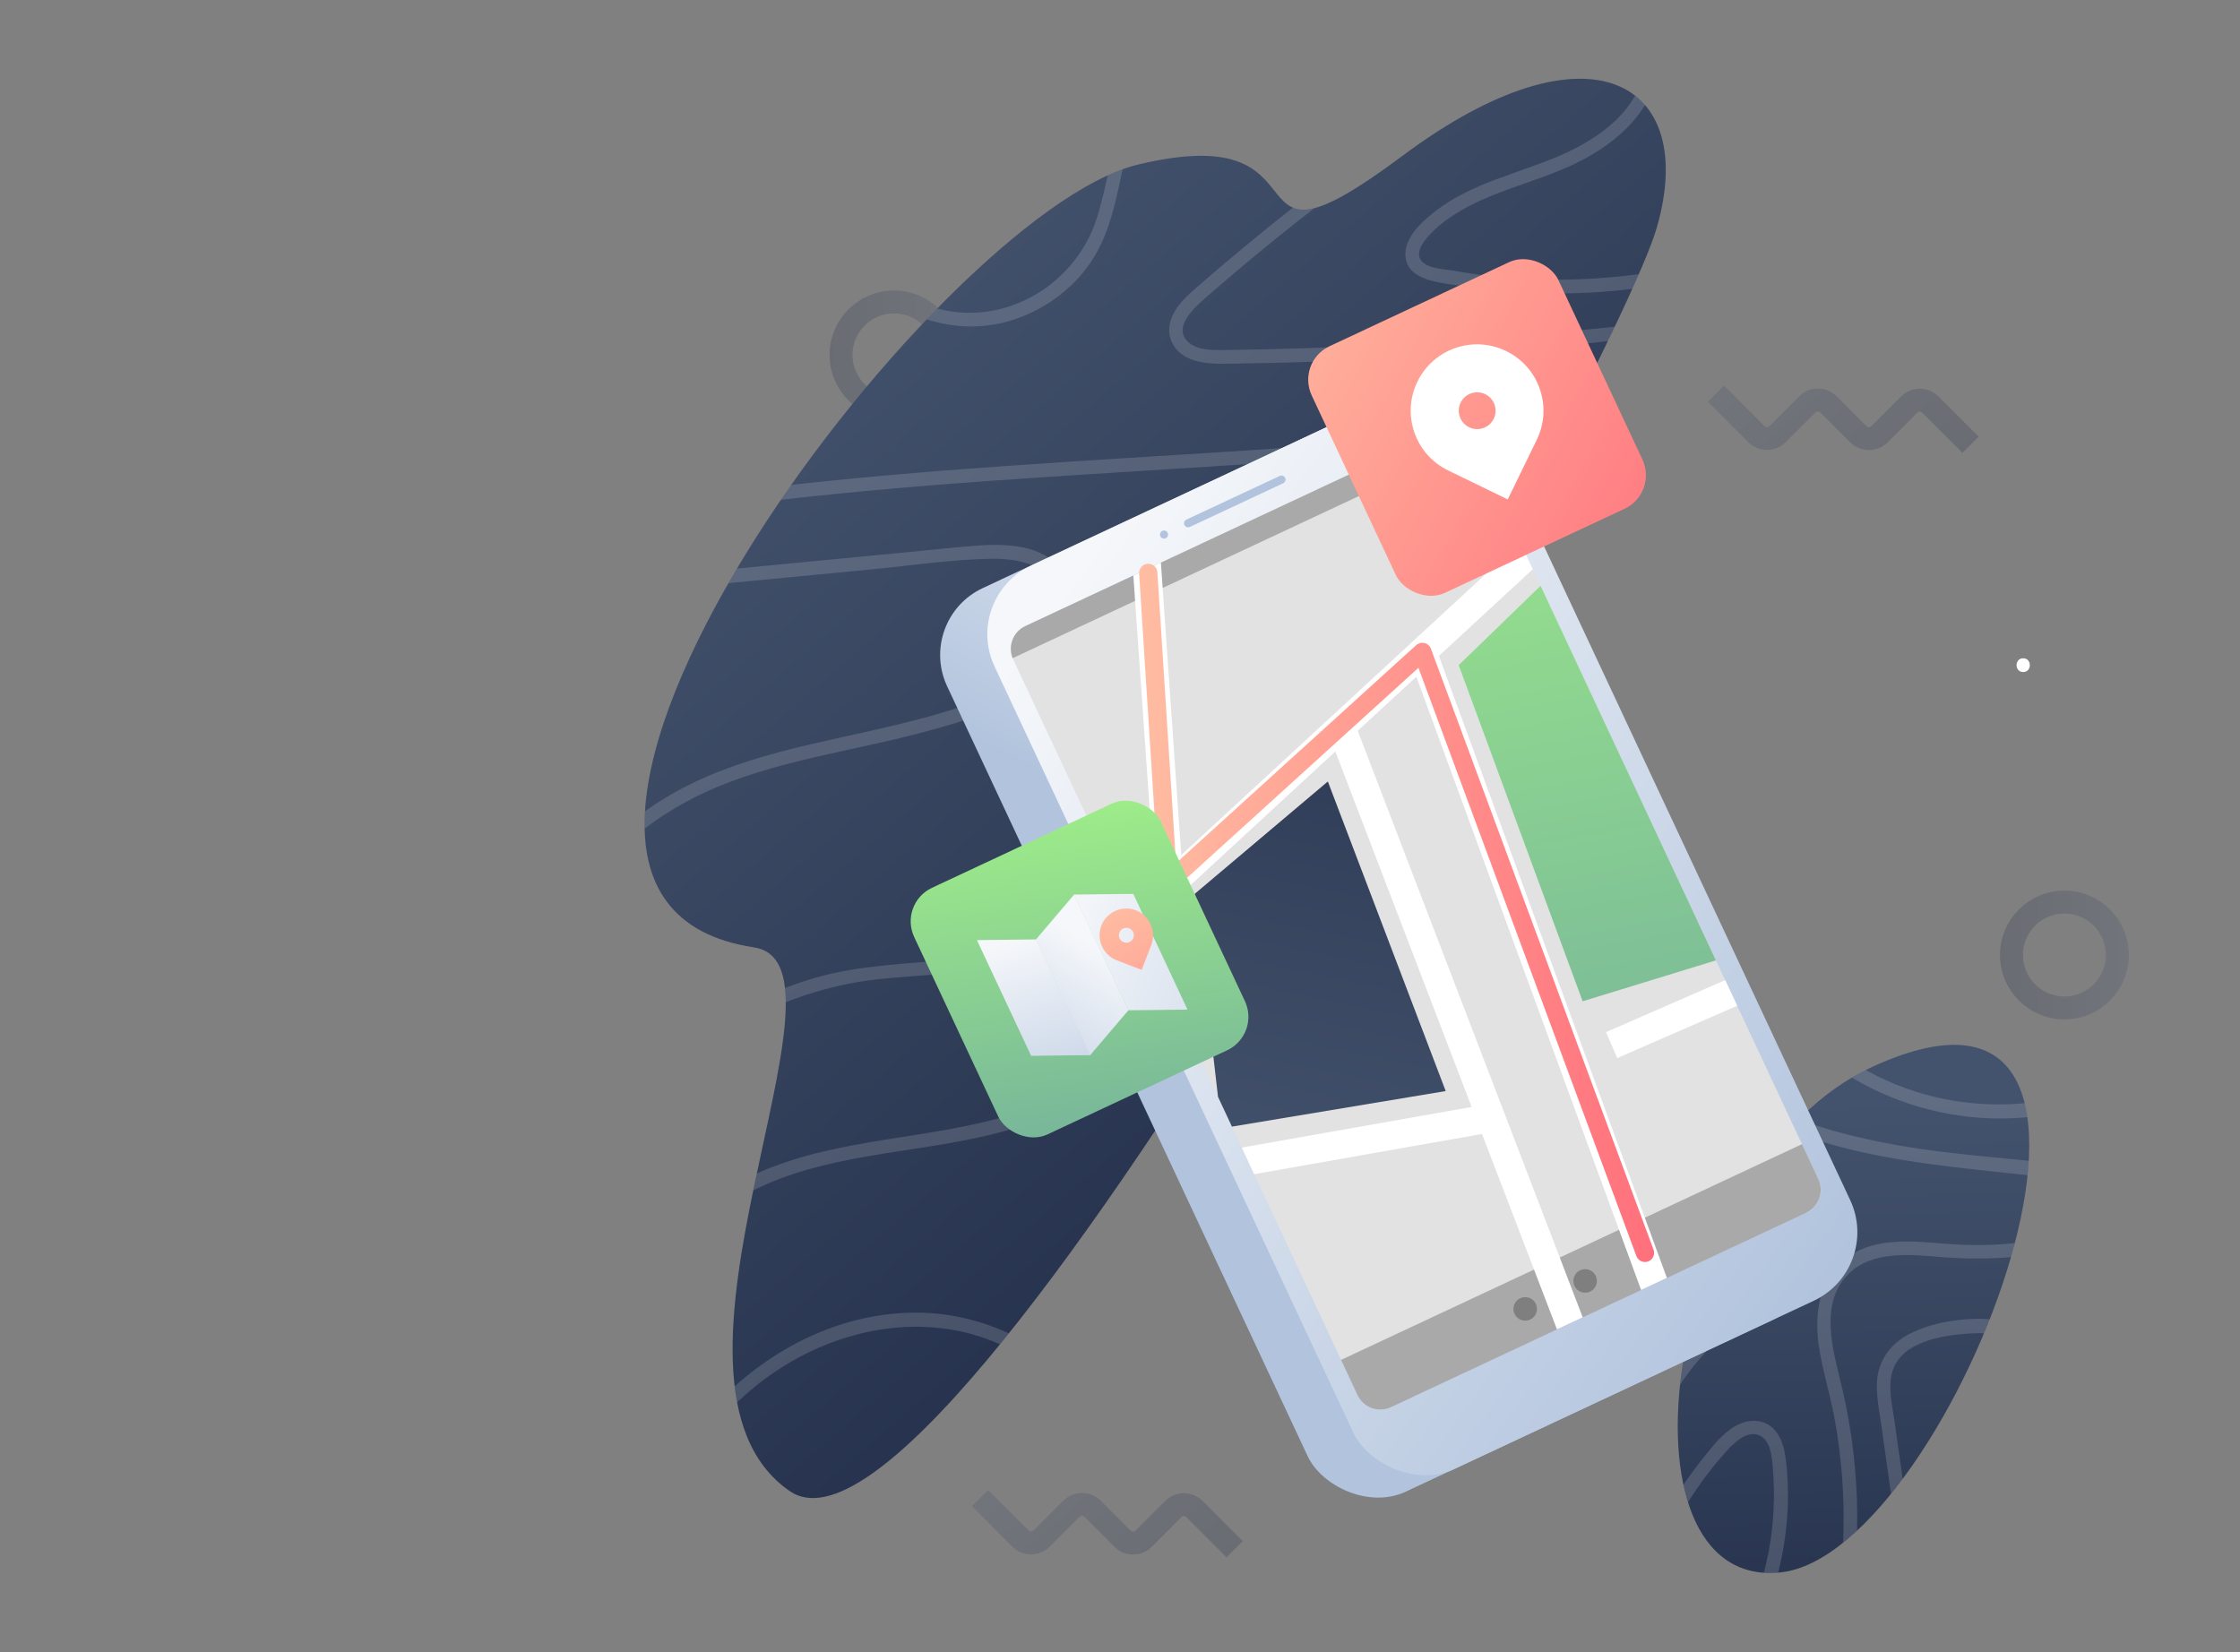 <?xml version="1.0" encoding="UTF-8"?>
<svg xmlns="http://www.w3.org/2000/svg" xmlns:xlink="http://www.w3.org/1999/xlink" viewBox="0 0 296.11 218.46">
  <rect x="0" y="0" width="296.11" height="218.46" fill="#808080" stroke="none"/>
  <defs>
    <style>
      .cls-1 {
        fill: url(#linear-gradient-15);
      }

      .cls-2 {
        fill: url(#linear-gradient-13);
      }

      .cls-3 {
        fill: url(#linear-gradient-10);
      }

      .cls-4 {
        fill: #fff;
      }

      .cls-5 {
        stroke: url(#linear-gradient-11);
      }

      .cls-5, .cls-6, .cls-7, .cls-8, .cls-9, .cls-10 {
        fill: none;
      }

      .cls-5, .cls-6, .cls-11, .cls-9, .cls-10 {
        opacity: .25;
      }

      .cls-5, .cls-6, .cls-9, .cls-10 {
        stroke-miterlimit: 10;
        stroke-width: 3.03px;
      }

      .cls-12 {
        fill: #e2e2e2;
      }

      .cls-6 {
        stroke: url(#linear-gradient-2);
      }

      .cls-13 {
        fill: url(#linear-gradient-4);
      }

      .cls-14 {
        opacity: .15;
      }

      .cls-14, .cls-11 {
        mix-blend-mode: overlay;
      }

      .cls-15 {
        fill: url(#linear-gradient-3);
      }

      .cls-16 {
        clip-path: url(#clippath-1);
      }

      .cls-17 {
        fill: url(#linear-gradient-5);
      }

      .cls-18 {
        isolation: isolate;
      }

      .cls-19 {
        fill: #b1c3dd;
      }

      .cls-8 {
        stroke: url(#linear-gradient-9);
        stroke-linecap: round;
        stroke-linejoin: round;
        stroke-width: 2.42px;
      }

      .cls-20 {
        fill: url(#linear-gradient-8);
      }

      .cls-9 {
        stroke: url(#linear-gradient-12);
      }

      .cls-21 {
        fill: url(#linear-gradient-14);
      }

      .cls-22 {
        fill: url(#linear-gradient-17);
      }

      .cls-23 {
        fill: url(#linear-gradient-7);
      }

      .cls-10 {
        stroke: url(#linear-gradient);
      }

      .cls-24 {
        fill: url(#linear-gradient-6);
      }

      .cls-25 {
        fill: url(#linear-gradient-16);
      }

      .cls-26 {
        clip-path: url(#clippath);
      }
    </style>
    <linearGradient id="linear-gradient" x1="109.66" y1="46.92" x2="126.69" y2="46.92" gradientUnits="userSpaceOnUse">
      <stop offset="0" stop-color="#25314c"/>
      <stop offset="1" stop-color="#44536d"/>
    </linearGradient>
    <linearGradient id="linear-gradient-2" x1="264.38" y1="126.26" x2="281.41" y2="126.26" xlink:href="#linear-gradient"/>
    <linearGradient id="linear-gradient-3" x1="192.51" y1="142.36" x2="103.49" y2="39.54" xlink:href="#linear-gradient"/>
    <clipPath id="clippath">
      <path class="cls-7" d="M99.65,125.25c14.97,2.25-16.32,57.35,4.75,71.89,21.07,14.54,109.06-147.77,114.62-167.06,5.56-19.29-8.94-27.89-33.59-9.5-24.65,18.4-8.03-5.34-35.03,1.19-27,6.53-94.66,96.88-50.74,103.48Z"/>
    </clipPath>
    <linearGradient id="linear-gradient-4" x1="245.89" y1="217.19" x2="244.56" y2="145.53" xlink:href="#linear-gradient"/>
    <clipPath id="clippath-1">
      <path class="cls-7" d="M247.52,141.04c-27.71,12.74-35.01,69.22-12.17,66.85,22.85-2.37,54.3-86.22,12.17-66.85Z"/>
    </clipPath>
    <linearGradient id="linear-gradient-5" x1="209.37" y1="70.36" x2="182.58" y2="124.82" gradientTransform="translate(70.69 -65.2) rotate(25.09)" gradientUnits="userSpaceOnUse">
      <stop offset="0" stop-color="#f5f7fa"/>
      <stop offset="1" stop-color="#b1c3dd"/>
    </linearGradient>
    <linearGradient id="linear-gradient-6" x1="135.13" y1="85.39" x2="246.14" y2="165.14" gradientTransform="translate(70.05 -68.08) rotate(25.09)" xlink:href="#linear-gradient-5"/>
    <linearGradient id="linear-gradient-7" x1="191.49" y1="9.53" x2="240.74" y2="272.44" gradientUnits="userSpaceOnUse">
      <stop offset="0" stop-color="#abff83"/>
      <stop offset="1" stop-color="#4a75ae"/>
    </linearGradient>
    <linearGradient id="linear-gradient-8" x1="187.52" y1="67.4" x2="168.53" y2="160.57" xlink:href="#linear-gradient"/>
    <linearGradient id="linear-gradient-9" x1="150.58" y1="120.7" x2="218.67" y2="120.7" gradientUnits="userSpaceOnUse">
      <stop offset="0" stop-color="#ffbda2"/>
      <stop offset="1" stop-color="#ff707c"/>
    </linearGradient>
    <linearGradient id="linear-gradient-10" x1="137.47" y1="91.85" x2="153.21" y2="200.89" gradientTransform="translate(67.79 -48.42) rotate(25.09)" xlink:href="#linear-gradient-7"/>
    <linearGradient id="linear-gradient-11" x1="252.63" y1="65.76" x2="234.72" y2="45.07" xlink:href="#linear-gradient"/>
    <linearGradient id="linear-gradient-12" x1="155.34" y1="211.78" x2="137.43" y2="191.09" xlink:href="#linear-gradient"/>
    <linearGradient id="linear-gradient-13" x1="160.82" y1="38.09" x2="228.87" y2="74.52" gradientTransform="translate(42.39 -77.46) rotate(25.09)" xlink:href="#linear-gradient-9"/>
    <linearGradient id="linear-gradient-14" x1="2159.65" y1="-2373.13" x2="2154.1" y2="-2343.2" gradientTransform="translate(-813.8 3189.52) rotate(-25.11)" xlink:href="#linear-gradient-5"/>
    <linearGradient id="linear-gradient-15" x1="2165.07" y1="-2372.78" x2="2203.33" y2="-2333.07" gradientTransform="translate(-813.8 3189.52) rotate(-25.11)" xlink:href="#linear-gradient-5"/>
    <linearGradient id="linear-gradient-16" x1="11580.2" y1="-4534.48" x2="11601.06" y2="-4523.3" gradientTransform="translate(10317.7 -5472.89) rotate(130.38) scale(1.1 -.91) skewX(20.68)" xlink:href="#linear-gradient-5"/>
    <linearGradient id="linear-gradient-17" x1="2172.47" y1="-2372.05" x2="2175.36" y2="-2330.04" gradientTransform="translate(-813.8 3189.52) rotate(-25.11)" xlink:href="#linear-gradient-9"/>
  </defs>
  <g class="cls-18">
    <g id="Layer_2" data-name="Layer 2">
      <g id="Layer_1-2" data-name="Layer 1">
        <g>
          <circle class="cls-10" cx="118.18" cy="46.92" r="7"/>
          <circle class="cls-6" cx="272.9" cy="126.26" r="7"/>
          <path class="cls-4" d="M267.45,88.85c1.17,0,1.17-1.82,0-1.82s-1.17,1.82,0,1.82h0Z"/>
          <g>
            <path class="cls-15" d="M99.65,125.25c14.97,2.25-16.32,57.35,4.75,71.89,21.07,14.54,109.06-147.77,114.62-167.06,5.56-19.29-8.94-27.89-33.59-9.5-24.65,18.4-8.03-5.34-35.03,1.19-27,6.53-94.66,96.88-50.74,103.48Z"/>
            <g class="cls-14">
              <g class="cls-26">
                <g>
                  <path class="cls-4" d="M234.54,8.86c-1.99,8.56-4.24,17.2-8.31,25.04s-10.19,14.47-18.34,18.36-17.87,5.28-27.05,6.09c-10.57.93-21.17,1.53-31.75,2.2-21.44,1.35-42.92,2.77-64.14,6.23-10.52,1.71-20.97,3.92-31.22,6.88-9.1,2.63-18.11,5.93-26.3,10.75-7.86,4.62-14.88,10.67-19.9,18.33C2.77,110.01-.24,118.66.01,127.41c.06,2.15.33,4.29.77,6.39.24,1.14,1.99.66,1.75-.48-1.86-8.86.1-18.03,4.33-25.93s11.04-14.76,18.8-19.77,16.99-8.72,26.11-11.49c10.02-3.05,20.29-5.31,30.61-7.09,21.26-3.67,42.81-5.16,64.32-6.52,10.64-.67,21.28-1.3,31.91-2.16,9.01-.73,18.2-1.73,26.69-5.02s15.01-8.57,19.84-15.94,7.44-15.44,9.59-23.67c.55-2.12,1.07-4.25,1.56-6.38.26-1.14-1.49-1.62-1.75-.48h0Z"/>
                  <path class="cls-4" d="M79.62,78.7c11.66-1.12,23.32-2.24,34.97-3.36,5.45-.52,10.98-1.37,16.46-1.47,4.36-.08,9.36,1.34,9.61,6.51s-3.61,8.44-7.65,10.53c-4.62,2.39-9.77,3.78-14.8,4.99-9.78,2.36-20,3.84-28.9,8.8-8.15,4.54-15.25,11.89-16.28,21.53-.12,1.16,1.69,1.15,1.82,0,.98-9.23,8.24-16.15,16.03-20.32,9.41-5.04,20.27-6.25,30.46-8.92,8-2.1,20.8-5.67,21.14-15.9.15-4.47-2.9-7.82-7.17-8.7-2.13-.44-4.32-.4-6.48-.23-2.85.22-5.69.54-8.53.81-13.56,1.3-27.12,2.61-40.68,3.91-1.15.11-1.16,1.93,0,1.82h0Z"/>
                  <path class="cls-4" d="M73.07,153.9c9.45-8.33,19.3-16.99,31.23-21.56,2.93-1.12,5.96-1.98,9.06-2.5s6.3-.69,9.46-.94c5.82-.46,11.97-1.15,16.86-4.64s7.27-8.44,9.6-13.49c2.44-5.3,4.92-10.43,8.72-14.92,7.43-8.8,18.02-14.9,29.45-16.57,13.63-1.99,27.99,2.36,38.28,11.48.87.77,2.16-.51,1.28-1.28-9.2-8.15-21.4-12.65-33.7-12.47-11.71.17-23.04,4.82-31.76,12.59-4.35,3.88-8.04,8.54-10.74,13.71s-4.62,11.14-8.36,15.83c-4.01,5.02-9.8,6.91-15.99,7.62s-12.63.75-18.77,2.54c-13.93,4.07-25.23,13.92-35.89,23.33-.88.77.41,2.06,1.28,1.28h0Z"/>
                  <path class="cls-4" d="M201.94,96.65c-9.84-.8-19.84,1.93-28.05,7.38-4.01,2.66-7.59,5.95-10.52,9.76-3.12,4.06-5.33,8.67-7.64,13.21s-4.77,9.15-8.42,12.79-8.68,6.1-13.75,7.63c-10.73,3.22-22.29,2.98-32.7,7.37-9.57,4.04-18.55,13.97-15.6,25.08.3,1.13,2.05.65,1.75-.48-2.67-10.04,5.6-19.01,14.15-22.76,9.96-4.37,21.14-4.22,31.52-7.06,4.76-1.3,9.42-3.21,13.35-6.24s6.7-6.98,9.06-11.21,4.44-8.98,7.03-13.26,5.73-7.86,9.52-10.93c8.45-6.83,19.47-10.32,30.3-9.44,1.17.09,1.16-1.72,0-1.82h0Z"/>
                  <path class="cls-4" d="M84.7,206.49c3.34-10.09,9.3-19.68,18.37-25.54,8.82-5.7,20.19-7.59,29.86-2.87,4.98,2.43,9.11,6.32,11.52,11.33.51,1.05,2.07.13,1.57-.92-4.52-9.39-14.81-14.99-25.06-14.95-11.61.05-22.26,6.52-29.23,15.53-3.92,5.07-6.77,10.86-8.78,16.93-.37,1.11,1.39,1.59,1.75.48h0Z"/>
                  <path class="cls-4" d="M110.8,31.92c3.76,8.19,13.25,12.93,22.03,10.68,4.26-1.09,8.14-3.65,10.8-7.15,3.18-4.17,3.93-9.34,5.04-14.32s3.22-10.96,8.58-12.72c1.11-.36.63-2.12-.48-1.75-9.49,3.12-9.25,14.68-11.88,22.49-2.95,8.76-12.46,14.24-21.48,11.5-4.86-1.48-8.92-5.03-11.04-9.64-.49-1.06-2.05-.14-1.57.92h0Z"/>
                  <path class="cls-4" d="M211.34.13c-18.67,10.73-36.3,23.25-52.56,37.35-1.69,1.47-3.73,3.11-4.16,5.45-.33,1.82.64,3.48,2.25,4.31,1.76.91,3.85.87,5.77.84,2.95-.04,5.9-.11,8.85-.19,11.64-.35,23.27-1.07,34.86-2.16,12.98-1.22,25.92-2.9,38.78-5.03,1.15-.19.66-1.94-.48-1.75-21.69,3.59-43.58,5.87-65.54,6.84-5.49.24-10.98.4-16.48.48-1.77.02-4.28.23-5.65-1.14-1.95-1.95.99-4.54,2.39-5.76,7.72-6.76,15.79-13.14,24.12-19.14,9.26-6.67,18.87-12.85,28.76-18.53,1.01-.58.1-2.15-.92-1.57h0Z"/>
                  <path class="cls-4" d="M217.44,8.28c-.38,6.11-6.13,10.1-11.27,12.31-5.51,2.37-11.59,3.59-16.43,7.33-1.9,1.47-4.61,3.93-3.82,6.65s5.22,2.9,7.53,3.26c6.89,1.06,13.89,1.25,20.83.53,7.98-.83,15.8-2.81,23.2-5.92,1.06-.45.6-2.2-.48-1.75-12.51,5.26-26.25,7.28-39.74,5.83-1.7-.18-3.4-.43-5.09-.73-1.2-.21-3.33-.26-4.22-1.24-1.12-1.24.61-3.13,1.46-3.96,1.13-1.1,2.4-2,3.76-2.79,4.9-2.82,10.54-3.89,15.57-6.42s10.13-6.94,10.52-13.11c.07-1.17-1.74-1.16-1.82,0h0Z"/>
                </g>
              </g>
            </g>
          </g>
          <g>
            <path class="cls-13" d="M247.52,141.04c-27.71,12.74-35.01,69.22-12.17,66.85,22.85-2.37,54.3-86.22,12.17-66.85Z"/>
            <g class="cls-14">
              <g class="cls-16">
                <g>
                  <path class="cls-4" d="M213.77,129.42c5.45,12.88,18.94,19.86,31.93,22.81,8.22,1.86,16.65,2.49,25.01,3.42,7.44.83,15.76,1.62,20.29,8.41,5.14,7.69,3.5,17.39-.1,25.34-.48,1.06,1.09,1.98,1.57.92,3.19-7.04,5.03-15.17,2.34-22.68-1.17-3.26-3.11-6.28-5.82-8.47-2.86-2.31-6.38-3.51-9.95-4.2-8.31-1.61-16.85-1.83-25.22-3.08-7.76-1.16-15.5-3.01-22.45-6.77s-12.93-9.27-16.03-16.62c-.45-1.07-2.02-.15-1.57.92h0Z"/>
                  <path class="cls-4" d="M274.25,162.7c-5.61,1.78-11.29,2.2-17.14,1.73-4.19-.34-9.09-.86-12.76,1.67-4.09,2.82-4.59,8.01-3.81,12.53.5,2.89,1.36,5.7,1.91,8.58s.94,6.04,1.13,9.09c.4,6.66-.1,13.34-1.48,19.87-.24,1.14,1.51,1.63,1.75.48,2.31-10.92,2.22-22.27-.34-33.15-1.1-4.7-3.14-10.96.75-14.98,3.15-3.25,8.38-2.65,12.47-2.32,6.14.49,12.1.1,17.99-1.77,1.11-.35.64-2.11-.48-1.75h0Z"/>
                  <path class="cls-4" d="M253.38,208.72c-.66-4.69-1.33-9.39-1.99-14.08-.32-2.27-.64-4.53-.96-6.8-.3-2.1-.91-4.52-.24-6.61,1.22-3.83,6.48-4.67,9.9-4.91,4.39-.31,8.81.5,12.81,2.35,1.05.49,1.98-1.08.92-1.57-6.26-2.9-14.43-3.91-20.89-.99-2.89,1.3-4.75,3.68-4.82,6.91-.04,1.85.35,3.72.61,5.55.3,2.1.6,4.21.89,6.31.68,4.77,1.35,9.55,2.03,14.32.16,1.15,1.91.66,1.75-.48h0Z"/>
                  <path class="cls-4" d="M218.67,154.5c4.02,1.6,8.46,3.36,10.9,7.17,2.3,3.59,1.52,7.36-.87,10.65s-5.29,5.73-7.55,8.93-4.06,6.85-5.27,10.63c-1.4,4.38-2,8.99-1.78,13.58.05,1.16,1.87,1.17,1.82,0-.41-8.85,2.37-17.79,7.89-24.75,2.46-3.1,5.62-5.69,7.57-9.18s1.93-7.41-.23-10.78c-2.72-4.25-7.48-6.22-11.98-8-1.09-.43-1.56,1.33-.48,1.75h0Z"/>
                  <path class="cls-4" d="M217.56,210.78c2.17-6.89,5.74-13.45,10.58-18.83,1.01-1.12,2.78-2.92,4.45-2.17,1.48.67,1.64,2.83,1.76,4.23.32,3.71.14,7.47-.55,11.13-.79,4.18-2.21,8.2-4.21,11.95-.55,1.03,1.02,1.95,1.57.92,4.04-7.57,5.99-16.53,4.9-25.09-.19-1.51-.6-3.13-1.78-4.18s-2.9-1.13-4.35-.47c-1.79.81-3.09,2.4-4.3,3.88-1.36,1.66-2.62,3.39-3.78,5.2-2.58,4.03-4.58,8.41-6.02,12.97-.35,1.12,1.4,1.6,1.75.48h0Z"/>
                  <path class="cls-4" d="M234.6,133.56c9.36,11.8,25.18,16.98,39.7,12.98,4.18-1.15,8.15-3.02,11.7-5.51.95-.67.04-2.24-.92-1.57-12.05,8.43-28.19,8.79-40.53.75-3.31-2.16-6.22-4.85-8.67-7.94-.73-.92-2,.38-1.28,1.28h0Z"/>
                </g>
              </g>
            </g>
          </g>
          <g>
            <rect class="cls-17" x="145.61" y="60.31" width="72.52" height="131.9" rx="9.76" ry="9.76" transform="translate(-36.38 89.02) rotate(-25.09)"/>
            <rect class="cls-24" x="151.76" y="57.44" width="72.52" height="131.9" rx="10.01" ry="10.01" transform="translate(-34.58 91.36) rotate(-25.09)"/>
            <path class="cls-12" d="M238.77,160.33l-18.42,8.62-3.41,1.59-7.73,3.62-3.4,1.59-21.93,10.26c-1.67.78-3.65.06-4.43-1.6l-13.66-29.18-1.64-3.51-2.28-4.87-.86-1.84-3.08-6.58-4.42-9.43-19.57-41.81c-.03-.06-.05-.12-.08-.17-.65-1.63.07-3.5,1.68-4.25l14.28-6.68,3.64-1.7,36.98-17.31c1.61-.75,3.51-.11,4.34,1.43.03.05.06.12.08.17l6.1,13.03,1.67,3.56,6.68,14.27,16.29,34.79,2.46,5.27,1.59,3.39,10.74,22.93c.78,1.67.06,3.65-1.6,4.43Z"/>
            <g>
              <path class="cls-19" d="M154.36,70.45c.12.27,0,.58-.26.71s-.58,0-.71-.26,0-.58.26-.71.58,0,.71.26Z"/>
              <path class="cls-19" d="M169.63,63.89l-12.35,5.78c-.27.12-.58,0-.71-.26h0c-.12-.27,0-.58.26-.71l12.35-5.78c.27-.12.58,0,.71.26h0c.12.27,0,.58-.26.71Z"/>
            </g>
            <path class="cls-11" d="M238.2,151.26l2.17,4.64c.78,1.67.06,3.65-1.6,4.43l-54.89,25.7c-1.67.78-3.65.06-4.43-1.6l-2.17-4.64,60.92-28.52Z"/>
            <path class="cls-11" d="M194.77,58.5l-60.91,28.52c-.65-1.63.07-3.5,1.68-4.25l54.89-25.7c1.61-.75,3.51-.11,4.34,1.43Z"/>
            <g>
              <path class="cls-11" d="M203.03,172.39c.36.78.03,1.71-.75,2.07-.78.36-1.71.03-2.07-.75-.36-.78-.03-1.71.75-2.07.78-.36,1.71-.03,2.07.75Z"/>
              <path class="cls-11" d="M210.95,168.69c.36.78.03,1.71-.75,2.07-.78.36-1.71.03-2.07-.75-.36-.78-.03-1.71.75-2.07.78-.36,1.71-.03,2.07.75Z"/>
              <path class="cls-11" d="M218.87,164.98c.36.78.03,1.71-.75,2.07-.78.36-1.71.03-2.07-.75-.36-.78-.03-1.71.75-2.07.78-.36,1.71-.03,2.07.75Z"/>
            </g>
            <polygon class="cls-23" points="226.83 126.97 209.21 132.38 192.83 87.94 203.65 77.45 226.83 126.97"/>
            <g>
              <polygon class="cls-4" points="157.93 138.43 153.51 129 149.82 76.08 153.46 74.37 156.15 113.05 156.15 113.06 156.43 117.01 157.93 138.43"/>
              <polygon class="cls-4" points="202.62 75.26 190.21 86.72 187.23 89.47 179.48 96.62 176.52 99.35 156.87 117.49 156.43 117.01 154.33 114.73 156.15 113.06 156.15 113.05 200.95 71.7 202.62 75.26"/>
              <polygon class="cls-4" points="209.22 174.16 205.82 175.76 195.91 149.92 194.54 146.35 176.52 99.35 175.53 96.77 179.03 95.43 179.48 96.62 209.22 174.16"/>
              <polygon class="cls-4" points="229.64 132.97 213.79 139.89 212.3 136.46 228.06 129.58 229.64 132.97"/>
              <polygon class="cls-4" points="220.35 168.95 216.94 170.55 187.23 89.47 186.26 86.84 189.78 85.55 190.21 86.72 220.35 168.95"/>
              <polygon class="cls-4" points="197.43 149.65 195.91 149.92 165.79 155.24 164.15 151.72 194.54 146.35 196.77 145.96 197.43 149.65"/>
            </g>
            <polygon class="cls-20" points="191.11 144.25 162.85 148.95 161.01 145.01 157.93 118.18 175.53 103.32 191.11 144.25"/>
            <polyline class="cls-8" points="217.45 165.64 188.02 86.19 154.41 116.7 151.79 75.75"/>
          </g>
          <rect class="cls-3" x="124.7" y="110.13" width="36" height="36" rx="4.89" ry="4.89" transform="translate(-40.86 72.59) rotate(-25.09)"/>
          <path class="cls-5" d="M226.83,52.04l5.35,5.35c.77.77,2.03.77,2.8,0l3.93-3.93c.77-.77,2.03-.77,2.8,0l3.95,3.95c.77.77,2.03.77,2.8,0l3.92-3.92c.77-.77,2.03-.77,2.8,0l5.31,5.31"/>
          <path class="cls-9" d="M129.55,198.06l5.35,5.35c.77.77,2.03.77,2.8,0l3.93-3.93c.77-.77,2.03-.77,2.8,0l3.95,3.95c.77.77,2.03.77,2.8,0l3.92-3.92c.77-.77,2.03-.77,2.8,0l5.31,5.31"/>
          <g>
            <rect class="cls-2" x="177.26" y="38.53" width="36" height="36" rx="4.89" ry="4.89" transform="translate(-5.55 88.12) rotate(-25.09)"/>
            <path class="cls-4" d="M199.1,46.41h0c-4.36-2.12-9.61-.31-11.73,4.05h0c-2.12,4.36-.31,9.61,4.05,11.73l7.89,3.84,3.84-7.89c2.12-4.36.31-9.61-4.05-11.73ZM196.06,56.6c-1.27.44-2.66-.24-3.09-1.51-.44-1.27.24-2.66,1.51-3.09,1.27-.44,2.66.24,3.09,1.51.44,1.27-.24,2.66-1.51,3.09Z"/>
          </g>
          <g>
            <g>
              <polygon class="cls-21" points="144.14 139.5 136.31 139.59 129.14 124.29 136.96 124.2 144.14 139.5"/>
              <polygon class="cls-1" points="156.98 133.48 149.16 133.57 141.98 118.27 149.81 118.18 156.98 133.48"/>
              <polygon class="cls-25" points="144.1 139.52 149.17 133.56 142 118.26 136.93 124.22 144.1 139.52"/>
            </g>
            <path class="cls-22" d="M150.17,120.35h0c-1.82-.7-3.87.21-4.58,2.03h0c-.7,1.82.21,3.87,2.03,4.58l3.3,1.27,1.27-3.3c.7-1.82-.21-3.87-2.03-4.58ZM149.3,124.55c-.5.22-1.08,0-1.3-.5-.22-.5,0-1.08.5-1.3.5-.22,1.08,0,1.3.5.22.5,0,1.08-.5,1.3Z"/>
          </g>
        </g>
      </g>
    </g>
  </g>
</svg>